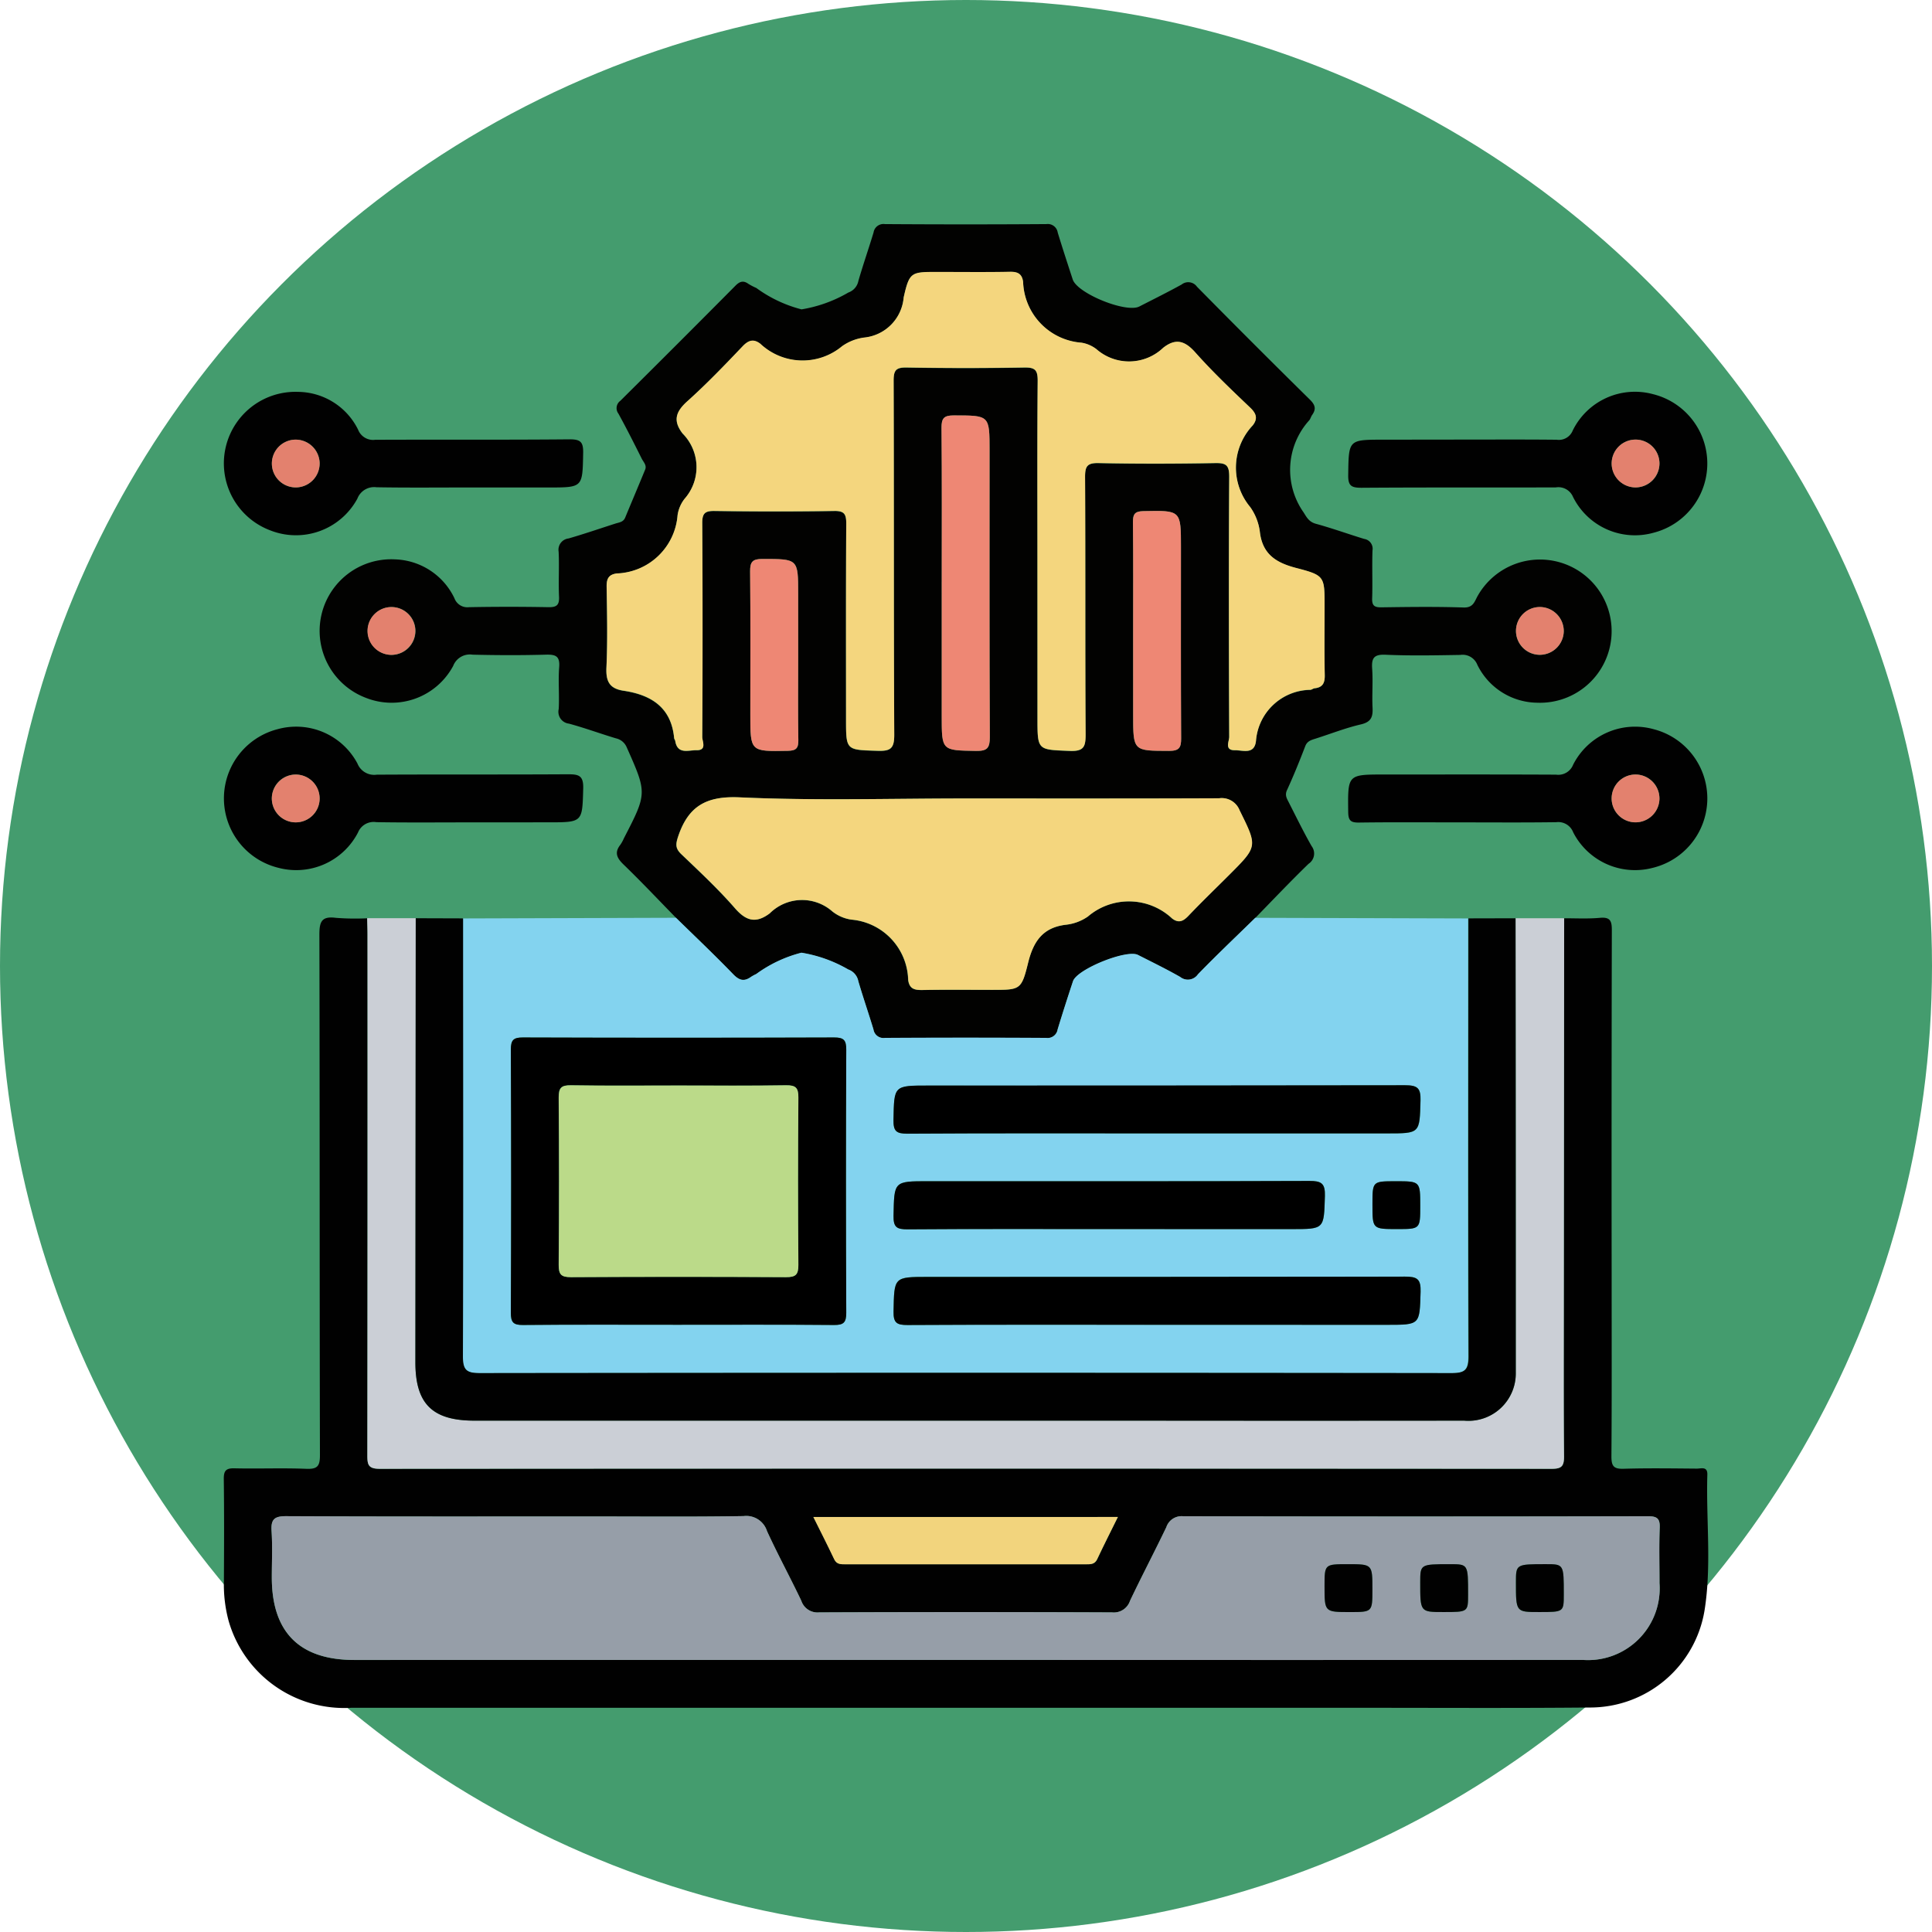 <svg xmlns="http://www.w3.org/2000/svg" width="102" height="102" viewBox="0 0 102 102">
  <g id="Grupo_974514" data-name="Grupo 974514" transform="translate(-1065 -11599.627)">
    <circle id="Elipse_7777" data-name="Elipse 7777" cx="51" cy="51" r="51" transform="translate(1065 11599.627)" fill="#449c6e"/>
    <g id="Grupo_982378" data-name="Grupo 982378" transform="translate(621.875 11044.524)">
      <path id="Trazado_641442" data-name="Trazado 641442" d="M489.735,603.557c-.917-.938-1.817-1.894-2.76-2.805-.355-.343-.506-.631-.173-1.053a2.069,2.069,0,0,0,.188-.345c1.227-2.376,1.222-2.374.144-4.8a.8.8,0,0,0-.571-.471c-.828-.249-1.642-.549-2.476-.775a.63.63,0,0,1-.542-.772c.041-.734-.033-1.476.025-2.208.047-.594-.193-.676-.71-.662-1.288.036-2.578.032-3.867,0a.943.943,0,0,0-1.018.591,3.687,3.687,0,0,1-4.6,1.692,3.78,3.78,0,0,1,1.524-7.314,3.6,3.6,0,0,1,3.141,2.053.727.727,0,0,0,.771.471q2.091-.039,4.183,0c.441.009.59-.107.568-.561-.037-.787.018-1.579-.021-2.367a.6.6,0,0,1,.524-.7c.831-.239,1.649-.522,2.473-.786.2-.063.417-.077.514-.31.351-.847.709-1.691,1.057-2.539.095-.232-.091-.4-.181-.579-.4-.8-.8-1.594-1.23-2.376a.478.478,0,0,1,.1-.677q3.053-3.029,6.083-6.082c.225-.227.414-.281.677-.094a3.308,3.308,0,0,0,.419.218,6.983,6.983,0,0,0,2.388,1.13,7.211,7.211,0,0,0,2.474-.89.813.813,0,0,0,.528-.615c.248-.856.542-1.7.8-2.552a.53.53,0,0,1,.6-.445q4.262.029,8.524,0a.531.531,0,0,1,.6.449c.253.827.522,1.65.791,2.472.243.742,2.82,1.787,3.518,1.429.747-.383,1.5-.755,2.234-1.161a.562.562,0,0,1,.806.115q2.963,3.008,5.971,5.971c.283.279.328.5.109.806-.06.084-.085.2-.149.276a3.9,3.9,0,0,0-.3,4.864c.174.279.291.5.644.6.859.235,1.7.539,2.553.8a.524.524,0,0,1,.441.609c-.03.841.01,1.684-.018,2.525-.013.388.117.483.489.478,1.447-.02,2.895-.04,4.34.009.519.017.575-.323.75-.627a3.781,3.781,0,1,1,3.138,5.654,3.563,3.563,0,0,1-3.166-2.007.834.834,0,0,0-.9-.516c-1.315.021-2.633.049-3.945-.01-.632-.028-.744.194-.705.749.047.681-.014,1.368.02,2.051.024.481-.073.751-.614.877-.814.189-1.6.5-2.4.754-.23.072-.434.128-.538.394-.3.781-.615,1.561-.965,2.323-.127.277,0,.455.1.656.392.771.773,1.551,1.2,2.3a.646.646,0,0,1-.161.933c-.96.932-1.879,1.9-2.815,2.861-1.012.99-2.041,1.964-3.026,2.98a.645.645,0,0,1-.937.139c-.727-.416-1.484-.782-2.231-1.163-.6-.3-3.218.753-3.428,1.389-.28.846-.552,1.695-.812,2.547a.534.534,0,0,1-.6.447q-4.258-.026-8.516,0a.535.535,0,0,1-.606-.446c-.259-.853-.552-1.7-.8-2.55a.814.814,0,0,0-.528-.616,7.258,7.258,0,0,0-2.475-.887,6.974,6.974,0,0,0-2.388,1.126,2.107,2.107,0,0,0-.276.151c-.36.256-.618.191-.937-.138C491.776,605.521,490.747,604.548,489.735,603.557Zm19.085-18.963v8.445c0,1.694,0,1.646,1.712,1.714.746.029.832-.234.828-.878-.027-4.525,0-9.05-.028-13.575,0-.569.105-.757.719-.743,2.051.045,4.1.039,6.156,0,.575-.01.74.112.736.722-.031,4.577-.022,9.155,0,13.732,0,.239-.266.712.3.706.423-.005,1.027.248,1.112-.489a2.921,2.921,0,0,1,2.878-2.7c.076-.011.145-.074.221-.082.429-.045.541-.285.532-.7-.026-1.21-.009-2.42-.009-3.63,0-1.573.014-1.628-1.5-2.02-1.055-.273-1.778-.719-1.916-1.9a2.89,2.89,0,0,0-.507-1.312,3.248,3.248,0,0,1,.128-4.314c.278-.355.2-.624-.131-.938-.99-.943-1.985-1.888-2.893-2.909-.552-.62-1.037-.776-1.7-.253a2.612,2.612,0,0,1-3.527.073,1.753,1.753,0,0,0-.789-.341,3.331,3.331,0,0,1-3.081-3.21c-.056-.427-.284-.541-.7-.532-1.262.025-2.526.009-3.788.009-1.42,0-1.51-.02-1.817,1.343a2.323,2.323,0,0,1-2.089,2.12,2.624,2.624,0,0,0-1.164.457,3.256,3.256,0,0,1-4.313-.128c-.356-.273-.626-.2-.939.133-.944.989-1.892,1.981-2.909,2.893-.612.548-.785,1.021-.262,1.705a2.524,2.524,0,0,1,.109,3.452,1.83,1.83,0,0,0-.37.862,3.337,3.337,0,0,1-3.214,3.08c-.428.057-.538.285-.532.7.023,1.42.055,2.843-.01,4.261-.034.732.157,1.117.908,1.23,1.452.218,2.517.881,2.666,2.5,0,.05.049.1.057.146.119.733.692.487,1.117.494.572.01.308-.463.309-.7q.028-5.643,0-11.285c0-.521.142-.653.652-.646,2.1.029,4.21.032,6.314,0,.538-.008.639.167.637.662-.02,3.446-.011,6.893-.011,10.339,0,1.645,0,1.611,1.681,1.661.673.02.868-.126.864-.842-.034-6.235-.012-12.47-.033-18.7,0-.548.125-.7.686-.694q3.117.055,6.235,0c.563-.01.69.149.685.7C508.806,578.333,508.82,581.464,508.82,584.595ZM505,597.258c-3.97,0-7.945.123-11.907-.056-1.764-.08-2.705.463-3.244,2.057-.139.413-.159.634.164.943.969.926,1.953,1.844,2.832,2.853.594.681,1.108.815,1.835.272a2.42,2.42,0,0,1,3.31-.1,2.1,2.1,0,0,0,1,.43,3.278,3.278,0,0,1,3,3.182c.066.495.358.542.776.534,1.209-.022,2.418-.008,3.628-.008,1.5,0,1.572.017,1.923-1.412.276-1.123.76-1.873,1.986-2.024a2.516,2.516,0,0,0,1.172-.433,3.333,3.333,0,0,1,4.449.1c.349.267.589.147.867-.145.706-.743,1.446-1.453,2.171-2.178,1.49-1.489,1.467-1.478.523-3.392a1.011,1.011,0,0,0-1.084-.63C513.94,597.266,509.47,597.258,505,597.258Zm-1.233-11.45V592.9c0,1.844,0,1.816,1.81,1.848.6.01.731-.157.729-.739-.024-5.042-.014-10.085-.014-15.127,0-1.862,0-1.841-1.889-1.845-.522,0-.651.149-.647.657C503.781,580.4,503.768,583.1,503.768,585.808Zm10.105,2.617v4.409c0,1.93,0,1.906,1.9,1.911.543,0,.636-.183.633-.67-.019-3.359-.01-6.719-.01-10.078,0-1.965,0-1.948-1.981-1.909-.466.009-.557.166-.553.589C513.884,584.593,513.873,586.51,513.873,588.425Zm-17.685,1.333v-3.305c0-1.856,0-1.835-1.892-1.839-.524,0-.649.154-.644.658.025,2.518.011,5.036.011,7.555,0,1.968,0,1.951,1.971,1.916.454-.008.571-.138.564-.578C496.171,592.7,496.188,591.227,496.188,589.758Zm40.419-1.308a1.261,1.261,0,1,0-1.276,1.227A1.274,1.274,0,0,0,536.606,588.45Zm-61.9,1.227a1.262,1.262,0,1,0-1.248-1.254A1.273,1.273,0,0,0,474.7,589.677Z" transform="translate(-10.923)" fill="#020201"/>
      <path id="Trazado_641443" data-name="Trazado 641443" d="M506.094,682.692c1.012.99,2.041,1.964,3.025,2.981.319.329.577.394.936.138a2.119,2.119,0,0,1,.276-.151,6.975,6.975,0,0,1,2.388-1.126,7.258,7.258,0,0,1,2.475.887.814.814,0,0,1,.528.616c.251.855.544,1.7.8,2.55a.534.534,0,0,0,.606.446q4.258-.026,8.516,0a.534.534,0,0,0,.6-.447c.259-.852.532-1.7.812-2.547.21-.636,2.829-1.694,3.428-1.389.748.38,1.5.746,2.231,1.163a.645.645,0,0,0,.937-.139c.985-1.016,2.014-1.99,3.026-2.98l11.237.033c0,7.707-.017,15.414.009,23.12,0,.725-.188.888-.9.887q-25.648-.031-51.295,0c-.708,0-.9-.162-.9-.887.026-7.707.012-15.414.009-23.12Zm.057,21.487c2.761,0,5.523-.014,8.284.012.513,0,.653-.129.651-.647q-.031-6.942,0-13.884c0-.513-.131-.651-.648-.649q-8.205.028-16.41,0c-.512,0-.653.128-.65.646q.031,6.942,0,13.884c0,.513.13.655.648.65C500.733,704.165,503.442,704.179,506.151,704.179Zm25.262-10.1h12.228c1.752,0,1.716,0,1.765-1.734.019-.664-.164-.81-.815-.808q-12.582.036-25.165.016c-1.838,0-1.809,0-1.843,1.813-.011.6.15.731.735.728C522.683,694.063,527.048,694.075,531.413,694.075Zm.089,10.1h12.149c1.742,0,1.7,0,1.756-1.744.021-.682-.192-.8-.826-.8q-12.582.034-25.165.015c-1.829,0-1.8,0-1.834,1.823-.013.616.18.72.746.717C522.719,704.169,527.111,704.179,531.5,704.179Zm-2.528-5.052H538.6c1.742,0,1.7,0,1.757-1.743.02-.679-.188-.8-.824-.8-6.7.025-13.409.015-20.114.015-1.829,0-1.8,0-1.835,1.822-.012.614.176.722.744.718C521.875,699.114,525.425,699.127,528.974,699.127Zm16.414-1.225c0-1.3,0-1.3-1.3-1.3-1.222,0-1.222,0-1.222,1.225,0,1.3,0,1.3,1.3,1.3C545.388,699.127,545.388,699.127,545.388,697.9Z" transform="translate(-27.282 -79.135)" fill="#83d3ef"/>
      <path id="Trazado_641444" data-name="Trazado 641444" d="M525.71,682.681c.631,0,1.266.034,1.893-.023.557-.051.625.185.624.664q-.021,9.153-.01,18.306c0,3.156.012,6.313-.012,9.469,0,.511.123.664.644.648,1.288-.039,2.577-.018,3.866-.008.228,0,.568-.134.554.32-.07,2.389.231,4.8-.148,7.167a6.12,6.12,0,0,1-6.025,5.125c-4.024.038-8.049.015-12.073.015q-26.672,0-53.344,0a6.348,6.348,0,0,1-6.482-4.6,7.385,7.385,0,0,1-.246-2.106c.01-1.789.017-3.577-.006-5.365-.006-.441.111-.583.564-.572,1.262.03,2.526-.025,3.787.026.6.025.727-.145.725-.73-.021-9.153-.007-18.306-.029-27.459,0-.674.1-1,.867-.9a13.167,13.167,0,0,0,1.655.024c.007.289.019.578.019.867q0,13.734-.008,27.468c0,.486.023.733.644.733q30.943-.028,61.886,0c.517,0,.652-.137.648-.65-.025-2.789-.014-5.578-.012-8.367Q525.7,692.7,525.71,682.681Zm-31.594,39.156h1.341q15.624,0,31.249,0a3.783,3.783,0,0,0,4.036-4.054c0-.973-.027-1.947.012-2.919.02-.5-.145-.612-.623-.612q-12.271.021-24.541,0a.85.85,0,0,0-.886.582c-.624,1.3-1.3,2.581-1.916,3.885a.9.9,0,0,1-.947.61q-7.733-.031-15.466,0a.9.9,0,0,1-.942-.618c-.587-1.232-1.241-2.434-1.81-3.675a1.148,1.148,0,0,0-1.235-.791c-2.709.044-5.418.019-8.128.019-5.34,0-10.679.011-16.019-.015-.629,0-.814.168-.774.784.053.812.013,1.63.013,2.445,0,2.9,1.461,4.363,4.36,4.363Zm8.032-7.547H486.076c.387.784.751,1.5,1.1,2.23.131.277.352.267.593.267q6.349,0,12.7,0c.242,0,.461.007.591-.27C501.4,715.79,501.762,715.072,502.148,714.29Z" transform="translate(-0.005 -79.098)" fill="#010101"/>
      <path id="Trazado_641445" data-name="Trazado 641445" d="M542.065,682.773q-.01,10.024-.019,20.047c0,2.789-.014,5.578.012,8.367,0,.513-.13.65-.648.65q-30.943-.02-61.886,0c-.621,0-.645-.247-.644-.733q.017-13.734.008-27.468c0-.289-.012-.578-.019-.867h2.565q-.009,11.72-.019,23.439c0,2.2.895,3.087,3.124,3.087h35.044q8.6,0,17.206,0a2.5,2.5,0,0,0,2.723-2.532q.012-12-.012-23.992Z" transform="translate(-16.36 -79.19)" fill="#cbcfd6"/>
      <path id="Trazado_641446" data-name="Trazado 641446" d="M545,682.773q.01,12,.012,23.992a2.5,2.5,0,0,1-2.723,2.532q-8.6.01-17.206,0H490.041c-2.229,0-3.125-.885-3.124-3.087q.009-11.72.019-23.439l2.5.008c0,7.707.017,15.414-.009,23.12,0,.725.189.888.9.887q25.647-.031,51.295,0c.708,0,.9-.163.9-.887-.026-7.706-.012-15.413-.009-23.12Z" transform="translate(-21.862 -79.19)" fill="#010101"/>
      <path id="Trazado_641447" data-name="Trazado 641447" d="M648.35,655.866c-1.736,0-3.472-.014-5.208.01-.436.006-.568-.1-.573-.557-.024-1.98-.041-1.98,1.9-1.98,3.025,0,6.05-.007,9.075.008a.842.842,0,0,0,.9-.526,3.666,3.666,0,0,1,4.26-1.871,3.772,3.772,0,0,1-.064,7.318,3.667,3.667,0,0,1-4.192-1.874.842.842,0,0,0-.889-.538C651.822,655.881,650.086,655.866,648.35,655.866ZM659,654.633a1.262,1.262,0,1,0-1.272,1.231A1.274,1.274,0,0,0,659,654.633Z" transform="translate(-128.265 -57.346)" fill="#010101"/>
      <path id="Trazado_641448" data-name="Trazado 641448" d="M648.452,597.443c1.71,0,3.419-.01,5.129.008a.786.786,0,0,0,.843-.484,3.658,3.658,0,0,1,4.237-1.923,3.772,3.772,0,0,1,.027,7.318,3.648,3.648,0,0,1-4.248-1.894.838.838,0,0,0-.91-.5c-3.42.011-6.839-.006-10.258.019-.532,0-.71-.1-.7-.671.027-1.868,0-1.868,1.859-1.868Zm9.314,2.524a1.262,1.262,0,1,0-1.284-1.218A1.274,1.274,0,0,0,657.766,599.968Z" transform="translate(-128.268 -19.132)" fill="#010101"/>
      <path id="Trazado_641449" data-name="Trazado 641449" d="M468.071,655.87c-1.684,0-3.367.017-5.05-.011a.89.89,0,0,0-.964.546,3.672,3.672,0,0,1-4.2,1.865,3.773,3.773,0,0,1-.048-7.319,3.665,3.665,0,0,1,4.219,1.813.951.951,0,0,0,1.019.588c3.367-.019,6.734,0,10.1-.021.563,0,.815.066.8.737-.051,1.8-.013,1.8-1.852,1.8Zm-9.272-2.525a1.262,1.262,0,1,0,1.231,1.271A1.272,1.272,0,0,0,458.8,653.346Z" transform="translate(-0.031 -57.35)" fill="#010101"/>
      <path id="Trazado_641450" data-name="Trazado 641450" d="M467.975,599.977c-1.657,0-3.314.018-4.971-.011a.947.947,0,0,0-1.011.6,3.688,3.688,0,0,1-4.6,1.676,3.778,3.778,0,0,1,1.466-7.312,3.571,3.571,0,0,1,3.174,2,.846.846,0,0,0,.894.53c3.419-.016,6.839.008,10.259-.024.591-.005.739.138.727.728-.036,1.814-.008,1.814-1.834,1.814ZM460,598.682a1.261,1.261,0,1,0-1.211,1.292A1.272,1.272,0,0,0,460,598.682Z" transform="translate(0 -19.138)" fill="#010101"/>
      <path id="Trazado_641451" data-name="Trazado 641451" d="M541.544,590.057c0-3.131-.014-6.261.014-9.392,0-.547-.123-.705-.685-.7q-3.117.055-6.235,0c-.561-.01-.688.146-.686.694.021,6.235,0,12.47.033,18.7,0,.715-.191.862-.864.842-1.68-.05-1.681-.015-1.681-1.661,0-3.446-.01-6.893.011-10.339,0-.495-.1-.67-.637-.662-2.1.034-4.21.03-6.314,0-.51-.007-.656.125-.652.646q.035,5.642,0,11.285c0,.239.263.712-.309.7-.425-.007-1,.24-1.117-.494-.008-.051-.052-.1-.057-.146-.149-1.623-1.215-2.286-2.667-2.5-.752-.113-.942-.5-.908-1.23.065-1.418.034-2.841.01-4.261-.007-.413.1-.642.532-.7a3.337,3.337,0,0,0,3.214-3.08,1.829,1.829,0,0,1,.37-.862,2.524,2.524,0,0,0-.109-3.452c-.523-.684-.35-1.157.262-1.705,1.017-.912,1.964-1.9,2.909-2.893.314-.329.583-.405.939-.133a3.256,3.256,0,0,0,4.313.128,2.623,2.623,0,0,1,1.164-.457,2.323,2.323,0,0,0,2.089-2.12c.307-1.364.4-1.343,1.817-1.343,1.263,0,2.526.016,3.788-.009.414-.008.642.105.7.533a3.331,3.331,0,0,0,3.081,3.21,1.753,1.753,0,0,1,.789.341,2.612,2.612,0,0,0,3.527-.073c.666-.523,1.152-.367,1.7.253.909,1.02,1.9,1.965,2.893,2.909.33.315.409.583.131.938a3.248,3.248,0,0,0-.128,4.314,2.888,2.888,0,0,1,.507,1.312c.138,1.179.861,1.625,1.916,1.9,1.511.392,1.5.447,1.5,2.02,0,1.21-.016,2.421.009,3.63.009.414-.1.653-.532.7-.076.008-.145.071-.221.082a2.921,2.921,0,0,0-2.878,2.7c-.085.738-.689.484-1.112.489-.57.007-.3-.467-.3-.706-.018-4.578-.028-9.155,0-13.732,0-.61-.161-.732-.736-.722-2.051.036-4.1.042-6.156,0-.614-.013-.722.175-.719.743.024,4.525,0,9.05.028,13.575,0,.644-.082.907-.828.878-1.71-.067-1.712-.02-1.712-1.714Z" transform="translate(-43.647 -5.463)" fill="#f4d67e"/>
      <path id="Trazado_641452" data-name="Trazado 641452" d="M545.709,662.643c4.469,0,8.939.008,13.408-.011a1.011,1.011,0,0,1,1.084.63c.944,1.914.966,1.9-.523,3.392-.725.725-1.465,1.436-2.171,2.178-.278.292-.517.412-.867.145a3.333,3.333,0,0,0-4.449-.1,2.515,2.515,0,0,1-1.172.433c-1.226.151-1.71.9-1.986,2.024-.351,1.429-.422,1.412-1.923,1.412-1.209,0-2.419-.015-3.628.008-.418.008-.71-.039-.776-.534a3.278,3.278,0,0,0-3-3.182,2.1,2.1,0,0,1-1-.43,2.42,2.42,0,0,0-3.31.1c-.727.544-1.241.409-1.835-.272-.879-1.008-1.863-1.927-2.832-2.853-.322-.308-.3-.53-.164-.943.538-1.594,1.48-2.137,3.244-2.057C537.764,662.766,541.739,662.643,545.709,662.643Z" transform="translate(-51.631 -65.385)" fill="#f4d67e"/>
      <path id="Trazado_641453" data-name="Trazado 641453" d="M574.726,607.636c0-2.705.013-5.41-.012-8.115,0-.508.125-.658.647-.657,1.889,0,1.889-.017,1.889,1.846,0,5.043-.01,10.085.014,15.127,0,.582-.13.749-.729.739-1.81-.032-1.81,0-1.81-1.848Z" transform="translate(-81.882 -21.829)" fill="#ee8774"/>
      <path id="Trazado_641454" data-name="Trazado 641454" d="M606.672,621.151c0-1.916.011-3.832-.009-5.748,0-.423.087-.58.553-.589,1.981-.039,1.981-.057,1.981,1.909,0,3.359-.009,6.719.01,10.078,0,.488-.091.671-.633.67-1.9-.005-1.9.019-1.9-1.911Z" transform="translate(-103.723 -32.725)" fill="#ee8774"/>
      <path id="Trazado_641455" data-name="Trazado 641455" d="M545.312,627.96c0,1.469-.016,2.938.009,4.407.008.44-.11.57-.564.578-1.971.035-1.971.052-1.971-1.916,0-2.518.014-5.036-.011-7.555,0-.5.12-.659.644-.658,1.892,0,1.892-.017,1.892,1.839Z" transform="translate(-60.048 -38.202)" fill="#ee8774"/>
      <path id="Trazado_641456" data-name="Trazado 641456" d="M673.094,632.141a1.261,1.261,0,1,1-1.207-1.3A1.274,1.274,0,0,1,673.094,632.141Z" transform="translate(-147.411 -43.691)" fill="#e3816e"/>
      <path id="Trazado_641457" data-name="Trazado 641457" d="M480.186,633.368a1.262,1.262,0,1,1,1.273-1.229A1.272,1.272,0,0,1,480.186,633.368Z" transform="translate(-16.408 -43.691)" fill="#e3816e"/>
      <path id="Trazado_641458" data-name="Trazado 641458" d="M511.622,717.832c-2.709,0-5.417-.014-8.126.012-.517.005-.65-.137-.648-.65q.03-6.942,0-13.884c0-.518.139-.648.65-.646q8.2.028,16.41,0c.517,0,.65.136.648.649q-.03,6.942,0,13.884c0,.518-.138.652-.651.647C517.144,717.819,514.383,717.832,511.622,717.832ZM511.7,705.2c-1.892,0-3.785.019-5.677-.012-.514-.008-.656.131-.652.649q.038,4.414,0,8.83c0,.516.136.653.65.65q5.676-.033,11.353,0c.513,0,.656-.131.651-.649q-.038-4.415,0-8.83c0-.516-.135-.658-.651-.65C515.487,705.22,513.595,705.2,511.7,705.2Z" transform="translate(-32.753 -92.788)"/>
      <path id="Trazado_641459" data-name="Trazado 641459" d="M580.542,713.177c-4.365,0-8.73-.012-13.1.015-.585,0-.746-.131-.735-.728.034-1.813.005-1.813,1.843-1.813q12.583,0,25.165-.016c.651,0,.834.144.815.808-.049,1.733-.014,1.734-1.765,1.734Z" transform="translate(-76.411 -98.237)"/>
      <path id="Trazado_641460" data-name="Trazado 641460" d="M580.628,745.116c-4.391,0-8.783-.011-13.174.013-.566,0-.759-.1-.746-.717.037-1.822.005-1.823,1.834-1.823q12.582,0,25.165-.015c.634,0,.846.115.826.8-.052,1.743-.015,1.744-1.756,1.744Z" transform="translate(-76.408 -120.071)"/>
      <path id="Trazado_641461" data-name="Trazado 641461" d="M578.1,729.147c-3.549,0-7.1-.013-10.648.014-.568,0-.756-.1-.744-.718.036-1.821.005-1.822,1.835-1.822,6.7,0,13.409.01,20.114-.015.636,0,.844.119.824.8-.052,1.742-.015,1.743-1.757,1.743Z" transform="translate(-76.409 -109.155)"/>
      <path id="Trazado_641462" data-name="Trazado 641462" d="M649.139,727.955c0,1.225,0,1.225-1.222,1.225-1.3,0-1.3,0-1.3-1.3,0-1.225,0-1.225,1.222-1.225C649.139,726.654,649.139,726.654,649.139,727.955Z" transform="translate(-131.033 -109.188)"/>
      <path id="Trazado_641463" data-name="Trazado 641463" d="M499.558,790.12H467.283c-2.9,0-4.359-1.464-4.36-4.363,0-.815.04-1.634-.013-2.445-.04-.616.145-.787.774-.784,5.339.026,10.679.015,16.019.015,2.71,0,5.419.026,8.128-.019a1.148,1.148,0,0,1,1.235.791c.569,1.241,1.223,2.442,1.81,3.675a.9.9,0,0,0,.942.619q7.733-.033,15.466,0a.9.9,0,0,0,.947-.61c.619-1.3,1.292-2.583,1.916-3.885a.85.85,0,0,1,.886-.582q12.271.027,24.541,0c.479,0,.643.115.623.612-.039.972-.008,1.946-.012,2.919a3.783,3.783,0,0,1-4.036,4.055q-15.625.01-31.249,0Zm20.17-5.055c-1.227,0-1.227,0-1.227,1.163,0,1.364,0,1.364,1.339,1.364,1.188,0,1.188,0,1.188-1.2C521.028,785.065,521.028,785.065,519.728,785.065Zm5.045,2.527c1.306,0,1.306,0,1.307-.923,0-1.6,0-1.6-.944-1.6-1.582,0-1.582,0-1.583.966C523.553,787.592,523.553,787.592,524.773,787.592Zm5.055,0c1.3,0,1.3,0,1.3-.925,0-1.6,0-1.6-.946-1.6-1.58,0-1.58,0-1.581.968C528.605,787.592,528.605,787.592,529.828,787.592Z" transform="translate(-5.447 -147.38)" fill="#969ea8"/>
      <path id="Trazado_641464" data-name="Trazado 641464" d="M569.415,782.679c-.386.782-.75,1.5-1.094,2.228-.131.276-.35.27-.591.27q-6.349,0-12.7,0c-.241,0-.462.01-.593-.267-.344-.728-.708-1.446-1.1-2.23Z" transform="translate(-67.272 -147.487)" fill="#f2d47d"/>
      <path id="Trazado_641465" data-name="Trazado 641465" d="M689.063,660.082a1.262,1.262,0,1,1-1.211-1.292A1.274,1.274,0,0,1,689.063,660.082Z" transform="translate(-158.327 -62.795)" fill="#e3816e"/>
      <path id="Trazado_641466" data-name="Trazado 641466" d="M687.827,605.422a1.262,1.262,0,1,1,1.237-1.266A1.273,1.273,0,0,1,687.827,605.422Z" transform="translate(-158.328 -24.586)" fill="#e3816e"/>
      <path id="Trazado_641467" data-name="Trazado 641467" d="M464.257,658.792a1.262,1.262,0,1,1-1.29,1.211A1.272,1.272,0,0,1,464.257,658.792Z" transform="translate(-5.489 -62.796)" fill="#e3816e"/>
      <path id="Trazado_641468" data-name="Trazado 641468" d="M465.49,604.134a1.261,1.261,0,1,1-1.272-1.231A1.275,1.275,0,0,1,465.49,604.134Z" transform="translate(-5.49 -24.59)" fill="#e3816e"/>
      <path id="Trazado_641469" data-name="Trazado 641469" d="M517.16,710.658c1.892,0,3.785.019,5.677-.012.515-.009.655.134.651.65q-.038,4.415,0,8.83c0,.518-.139.651-.651.649q-5.677-.033-11.353,0c-.515,0-.655-.134-.65-.65q.037-4.414,0-8.83c0-.518.138-.657.652-.649C513.375,710.677,515.268,710.658,517.16,710.658Z" transform="translate(-38.211 -98.244)" fill="#bbda89"/>
      <path id="Trazado_641470" data-name="Trazado 641470" d="M639.855,790.557c1.3,0,1.3,0,1.3,1.328,0,1.2,0,1.2-1.188,1.2-1.339,0-1.339,0-1.339-1.364C638.628,790.557,638.628,790.557,639.855,790.557Z" transform="translate(-125.574 -152.873)" fill="#010101"/>
      <path id="Trazado_641471" data-name="Trazado 641471" d="M655.817,793.084c-1.221,0-1.221,0-1.22-1.561,0-.967,0-.967,1.583-.966.945,0,.945,0,.944,1.6C657.123,793.084,657.123,793.084,655.817,793.084Z" transform="translate(-136.491 -152.873)" fill="#010101"/>
      <path id="Trazado_641472" data-name="Trazado 641472" d="M671.789,793.084c-1.223,0-1.223,0-1.222-1.56,0-.968,0-.968,1.581-.968.947,0,.947,0,.946,1.6C673.093,793.084,673.093,793.084,671.789,793.084Z" transform="translate(-147.408 -152.873)" fill="#010101"/>
    </g>
  </g>
</svg>
